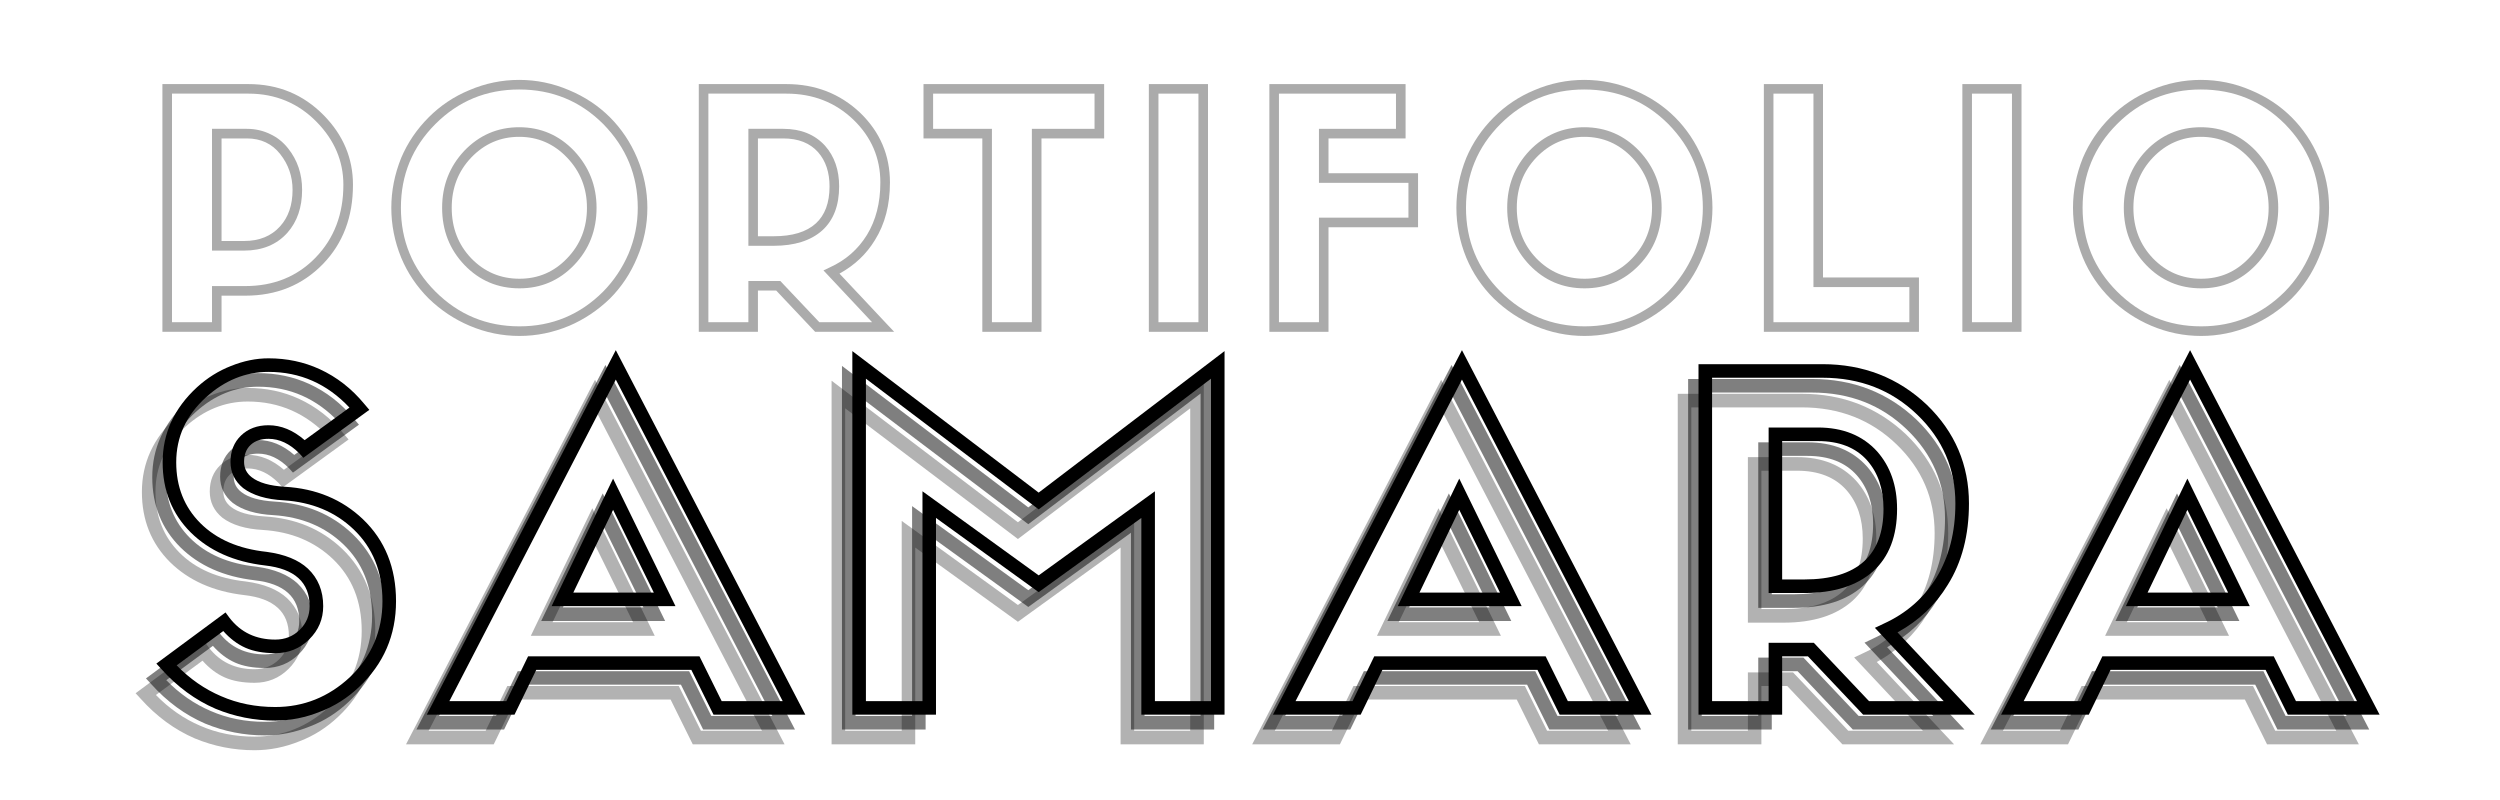 <svg xmlns="http://www.w3.org/2000/svg" xmlns:xlink="http://www.w3.org/1999/xlink" width="944" zoomAndPan="magnify" viewBox="0 0 708 226.5" height="302" preserveAspectRatio="xMidYMid meet" version="1.0"><defs><g/></defs><g fill="#ababab" fill-opacity="1"><g transform="translate(40.478, 92.61)"><g><path d="M 22.266 -8.875 L 22.266 1.359 L 5.516 1.359 L 5.516 -68.797 L 29.875 -68.797 C 38.32 -68.797 45.441 -65.844 51.234 -59.938 C 56.734 -54.32 59.484 -47.77 59.484 -40.281 C 59.484 -31.164 56.645 -23.68 50.969 -17.828 C 45.176 -11.859 37.844 -8.875 28.969 -8.875 Z M 8.234 -66.094 L 8.234 -1.359 L 19.562 -1.359 L 19.562 -11.594 L 28.969 -11.594 C 37.051 -11.594 43.703 -14.289 48.922 -19.688 C 54.148 -25.094 56.766 -31.957 56.766 -40.281 C 56.766 -46.977 54.258 -52.895 49.25 -58.031 C 44 -63.406 37.539 -66.094 29.875 -66.094 Z M 28.609 -21.641 L 19.562 -21.641 L 19.562 -56.125 L 29.422 -56.125 C 31.836 -56.125 34.07 -55.613 36.125 -54.594 C 38.051 -53.688 39.707 -52.359 41.094 -50.609 C 43.75 -47.285 45.078 -43.363 45.078 -38.844 C 45.078 -33.895 43.691 -29.848 40.922 -26.703 C 37.898 -23.328 33.797 -21.641 28.609 -21.641 Z M 22.266 -53.406 L 22.266 -24.359 L 28.609 -24.359 C 32.953 -24.359 36.363 -25.742 38.844 -28.516 C 41.195 -31.109 42.375 -34.551 42.375 -38.844 C 42.375 -42.645 41.207 -46.02 38.875 -48.969 C 36.551 -51.926 33.398 -53.406 29.422 -53.406 Z M 22.266 -53.406 "/></g></g></g><g fill="#ababab" fill-opacity="1"><g transform="translate(108.1, 92.61)"><g><path d="M 39.016 2.531 C 34.129 2.531 29.422 1.566 24.891 -0.359 C 20.609 -2.172 16.75 -4.738 13.312 -8.062 C 9.926 -11.438 7.328 -15.297 5.516 -19.641 C 3.648 -24.234 2.719 -28.941 2.719 -33.766 C 2.719 -38.535 3.648 -43.242 5.516 -47.891 C 7.328 -52.172 9.926 -56.004 13.312 -59.391 C 16.625 -62.711 20.457 -65.273 24.812 -67.078 C 29.332 -69.016 34.035 -69.984 38.922 -69.984 C 43.816 -69.984 48.523 -69.016 53.047 -67.078 C 57.516 -65.211 61.379 -62.648 64.641 -59.391 C 67.898 -56.129 70.461 -52.297 72.328 -47.891 C 74.266 -43.305 75.234 -38.598 75.234 -33.766 C 75.234 -28.879 74.266 -24.172 72.328 -19.641 C 70.461 -15.18 67.898 -11.32 64.641 -8.062 C 61.203 -4.738 57.367 -2.172 53.141 -0.359 C 48.555 1.566 43.848 2.531 39.016 2.531 Z M 38.922 -67.266 C 29.629 -67.266 21.723 -64.004 15.203 -57.484 C 8.691 -50.961 5.438 -43.055 5.438 -33.766 C 5.438 -24.473 8.691 -16.566 15.203 -10.047 C 21.785 -3.473 29.723 -0.188 39.016 -0.188 C 48.254 -0.188 56.16 -3.473 62.734 -10.047 C 65.754 -13.129 68.141 -16.691 69.891 -20.734 C 71.641 -24.898 72.516 -29.242 72.516 -33.766 C 72.516 -42.941 69.254 -50.848 62.734 -57.484 C 56.211 -64.004 48.273 -67.266 38.922 -67.266 Z M 39.016 -10.953 C 32.859 -10.953 27.664 -13.156 23.438 -17.562 C 19.219 -21.969 17.109 -27.367 17.109 -33.766 C 17.109 -40.047 19.191 -45.414 23.359 -49.875 C 27.641 -54.344 32.828 -56.578 38.922 -56.578 C 45.023 -56.578 50.219 -54.344 54.5 -49.875 C 58.727 -45.352 60.844 -39.984 60.844 -33.766 C 60.844 -27.367 58.727 -21.969 54.5 -17.562 C 50.27 -13.156 45.109 -10.953 39.016 -10.953 Z M 52.5 -47.969 C 48.758 -51.895 44.234 -53.859 38.922 -53.859 C 33.617 -53.859 29.094 -51.898 25.344 -47.984 C 21.664 -44.117 19.828 -39.379 19.828 -33.766 C 19.828 -28.098 21.664 -23.332 25.344 -19.469 C 29.094 -15.602 33.648 -13.672 39.016 -13.672 C 44.328 -13.672 48.828 -15.602 52.516 -19.469 C 56.254 -23.332 58.125 -28.098 58.125 -33.766 C 58.125 -39.316 56.25 -44.051 52.5 -47.969 Z M 52.5 -47.969 "/></g></g></g><g fill="#ababab" fill-opacity="1"><g transform="translate(192.379, 92.61)"><g><path d="M 45.359 -15.125 L 60.844 1.359 L 38.469 1.359 L 27.438 -10.328 L 22.266 -10.328 L 22.266 1.359 L 5.516 1.359 L 5.516 -68.797 L 30.328 -68.797 C 38.535 -68.797 45.504 -66.082 51.234 -60.656 C 56.848 -55.227 59.656 -48.648 59.656 -40.922 C 59.656 -34.586 58.238 -29.156 55.406 -24.625 C 52.988 -20.645 49.641 -17.477 45.359 -15.125 Z M 28.609 -13.031 L 39.656 -1.359 L 54.594 -1.359 L 40.828 -16.031 L 42.547 -16.844 C 47.078 -18.895 50.609 -21.973 53.141 -26.078 C 55.672 -30.234 56.938 -35.18 56.938 -40.922 C 56.938 -47.859 54.406 -53.773 49.344 -58.672 C 44.207 -63.617 37.867 -66.094 30.328 -66.094 L 8.234 -66.094 L 8.234 -1.359 L 19.562 -1.359 L 19.562 -13.031 Z M 26.703 -23 L 19.562 -23 L 19.562 -56.125 L 29.422 -56.125 C 34.43 -56.125 38.383 -54.523 41.281 -51.328 C 43.938 -48.316 45.266 -44.484 45.266 -39.828 C 45.266 -34.398 43.664 -30.238 40.469 -27.344 C 37.207 -24.445 32.617 -23 26.703 -23 Z M 22.266 -53.406 L 22.266 -25.703 L 26.703 -25.703 C 32.016 -25.703 36 -26.91 38.656 -29.328 C 41.25 -31.68 42.547 -35.18 42.547 -39.828 C 42.547 -43.816 41.461 -47.047 39.297 -49.516 C 36.992 -52.109 33.703 -53.406 29.422 -53.406 Z M 22.266 -53.406 "/></g></g></g><g fill="#ababab" fill-opacity="1"><g transform="translate(260.725, 92.61)"><g><path d="M 34.219 -53.406 L 34.219 1.359 L 17.469 1.359 L 17.469 -53.406 L 0.812 -53.406 L 0.812 -68.797 L 51.969 -68.797 L 51.969 -53.406 Z M 20.188 -56.125 L 20.188 -1.359 L 31.5 -1.359 L 31.5 -56.125 L 49.25 -56.125 L 49.25 -66.094 L 3.531 -66.094 L 3.531 -56.125 Z M 20.188 -56.125 "/></g></g></g><g fill="#ababab" fill-opacity="1"><g transform="translate(319.838, 92.61)"><g><path d="M 22.266 -68.797 L 22.266 1.359 L 5.516 1.359 L 5.516 -68.797 Z M 8.234 -66.094 L 8.234 -1.359 L 19.562 -1.359 L 19.562 -66.094 Z M 8.234 -66.094 "/></g></g></g><g fill="#ababab" fill-opacity="1"><g transform="translate(353.966, 92.61)"><g><path d="M 22.266 -28.25 L 22.266 1.359 L 5.516 1.359 L 5.516 -68.797 L 44.094 -68.797 L 44.094 -53.406 L 22.266 -53.406 L 22.266 -43.547 L 47.625 -43.547 L 47.625 -28.25 Z M 8.234 -66.094 L 8.234 -1.359 L 19.562 -1.359 L 19.562 -30.969 L 44.906 -30.969 L 44.906 -40.828 L 19.562 -40.828 L 19.562 -56.125 L 41.375 -56.125 L 41.375 -66.094 Z M 8.234 -66.094 "/></g></g></g><g fill="#ababab" fill-opacity="1"><g transform="translate(409.73, 92.61)"><g><path d="M 39.016 2.531 C 34.129 2.531 29.422 1.566 24.891 -0.359 C 20.609 -2.172 16.75 -4.738 13.312 -8.062 C 9.926 -11.438 7.328 -15.297 5.516 -19.641 C 3.648 -24.234 2.719 -28.941 2.719 -33.766 C 2.719 -38.535 3.648 -43.242 5.516 -47.891 C 7.328 -52.172 9.926 -56.004 13.312 -59.391 C 16.625 -62.711 20.457 -65.273 24.812 -67.078 C 29.332 -69.016 34.035 -69.984 38.922 -69.984 C 43.816 -69.984 48.523 -69.016 53.047 -67.078 C 57.516 -65.211 61.379 -62.648 64.641 -59.391 C 67.898 -56.129 70.461 -52.297 72.328 -47.891 C 74.266 -43.305 75.234 -38.598 75.234 -33.766 C 75.234 -28.879 74.266 -24.172 72.328 -19.641 C 70.461 -15.18 67.898 -11.32 64.641 -8.062 C 61.203 -4.738 57.367 -2.172 53.141 -0.359 C 48.555 1.566 43.848 2.531 39.016 2.531 Z M 38.922 -67.266 C 29.629 -67.266 21.723 -64.004 15.203 -57.484 C 8.691 -50.961 5.438 -43.055 5.438 -33.766 C 5.438 -24.473 8.691 -16.566 15.203 -10.047 C 21.785 -3.473 29.723 -0.188 39.016 -0.188 C 48.254 -0.188 56.16 -3.473 62.734 -10.047 C 65.754 -13.129 68.141 -16.691 69.891 -20.734 C 71.641 -24.898 72.516 -29.242 72.516 -33.766 C 72.516 -42.941 69.254 -50.848 62.734 -57.484 C 56.211 -64.004 48.273 -67.266 38.922 -67.266 Z M 39.016 -10.953 C 32.859 -10.953 27.664 -13.156 23.438 -17.562 C 19.219 -21.969 17.109 -27.367 17.109 -33.766 C 17.109 -40.047 19.191 -45.414 23.359 -49.875 C 27.641 -54.344 32.828 -56.578 38.922 -56.578 C 45.023 -56.578 50.219 -54.344 54.5 -49.875 C 58.727 -45.352 60.844 -39.984 60.844 -33.766 C 60.844 -27.367 58.727 -21.969 54.5 -17.562 C 50.27 -13.156 45.109 -10.953 39.016 -10.953 Z M 52.5 -47.969 C 48.758 -51.895 44.234 -53.859 38.922 -53.859 C 33.617 -53.859 29.094 -51.898 25.344 -47.984 C 21.664 -44.117 19.828 -39.379 19.828 -33.766 C 19.828 -28.098 21.664 -23.332 25.344 -19.469 C 29.094 -15.602 33.648 -13.672 39.016 -13.672 C 44.328 -13.672 48.828 -15.602 52.516 -19.469 C 56.254 -23.332 58.125 -28.098 58.125 -33.766 C 58.125 -39.316 56.25 -44.051 52.5 -47.969 Z M 52.5 -47.969 "/></g></g></g><g fill="#ababab" fill-opacity="1"><g transform="translate(494.008, 92.61)"><g><path d="M 49.438 -14.031 L 49.438 1.359 L 5.516 1.359 L 5.516 -68.797 L 22.266 -68.797 L 22.266 -14.031 Z M 8.234 -66.094 L 8.234 -1.359 L 46.719 -1.359 L 46.719 -11.312 L 19.562 -11.312 L 19.562 -66.094 Z M 8.234 -66.094 "/></g></g></g><g fill="#ababab" fill-opacity="1"><g transform="translate(550.225, 92.61)"><g><path d="M 22.266 -68.797 L 22.266 1.359 L 5.516 1.359 L 5.516 -68.797 Z M 8.234 -66.094 L 8.234 -1.359 L 19.562 -1.359 L 19.562 -66.094 Z M 8.234 -66.094 "/></g></g></g><g fill="#ababab" fill-opacity="1"><g transform="translate(584.353, 92.61)"><g><path d="M 39.016 2.531 C 34.129 2.531 29.422 1.566 24.891 -0.359 C 20.609 -2.172 16.75 -4.738 13.312 -8.062 C 9.926 -11.438 7.328 -15.297 5.516 -19.641 C 3.648 -24.234 2.719 -28.941 2.719 -33.766 C 2.719 -38.535 3.648 -43.242 5.516 -47.891 C 7.328 -52.172 9.926 -56.004 13.312 -59.391 C 16.625 -62.711 20.457 -65.273 24.812 -67.078 C 29.332 -69.016 34.035 -69.984 38.922 -69.984 C 43.816 -69.984 48.523 -69.016 53.047 -67.078 C 57.516 -65.211 61.379 -62.648 64.641 -59.391 C 67.898 -56.129 70.461 -52.297 72.328 -47.891 C 74.266 -43.305 75.234 -38.598 75.234 -33.766 C 75.234 -28.879 74.266 -24.172 72.328 -19.641 C 70.461 -15.18 67.898 -11.32 64.641 -8.062 C 61.203 -4.738 57.367 -2.172 53.141 -0.359 C 48.555 1.566 43.848 2.531 39.016 2.531 Z M 38.922 -67.266 C 29.629 -67.266 21.723 -64.004 15.203 -57.484 C 8.691 -50.961 5.438 -43.055 5.438 -33.766 C 5.438 -24.473 8.691 -16.566 15.203 -10.047 C 21.785 -3.473 29.723 -0.188 39.016 -0.188 C 48.254 -0.188 56.16 -3.473 62.734 -10.047 C 65.754 -13.129 68.141 -16.691 69.891 -20.734 C 71.641 -24.898 72.516 -29.242 72.516 -33.766 C 72.516 -42.941 69.254 -50.848 62.734 -57.484 C 56.211 -64.004 48.273 -67.266 38.922 -67.266 Z M 39.016 -10.953 C 32.859 -10.953 27.664 -13.156 23.438 -17.562 C 19.219 -21.969 17.109 -27.367 17.109 -33.766 C 17.109 -40.047 19.191 -45.414 23.359 -49.875 C 27.641 -54.344 32.828 -56.578 38.922 -56.578 C 45.023 -56.578 50.219 -54.344 54.5 -49.875 C 58.727 -45.352 60.844 -39.984 60.844 -33.766 C 60.844 -27.367 58.727 -21.969 54.5 -17.562 C 50.27 -13.156 45.109 -10.953 39.016 -10.953 Z M 52.5 -47.969 C 48.758 -51.895 44.234 -53.859 38.922 -53.859 C 33.617 -53.859 29.094 -51.898 25.344 -47.984 C 21.664 -44.117 19.828 -39.379 19.828 -33.766 C 19.828 -28.098 21.664 -23.332 25.344 -19.469 C 29.094 -15.602 33.648 -13.672 39.016 -13.672 C 44.328 -13.672 48.828 -15.602 52.516 -19.469 C 56.254 -23.332 58.125 -28.098 58.125 -33.766 C 58.125 -39.316 56.25 -44.051 52.5 -47.969 Z M 52.5 -47.969 "/></g></g></g><g fill="#000000" fill-opacity="0.302"><g transform="translate(36.731, 208.869)"><g><path d="M 35.344 3.594 C 29.457 3.594 23.82 2.477 18.438 0.25 C 12.719 -2.219 7.598 -5.973 3.078 -11.016 L 1.672 -12.547 L 21.266 -27.031 L 22.406 -25.484 C 25.57 -21.391 29.883 -19.344 35.344 -19.344 C 38.082 -19.344 40.391 -20.258 42.266 -22.094 C 44.141 -23.926 45.078 -26.164 45.078 -28.812 C 45.078 -35.562 40.852 -39.406 32.406 -40.344 C 23.695 -41.363 16.695 -44.477 11.406 -49.688 C 6.102 -54.988 3.453 -61.609 3.453 -69.547 C 3.453 -77.742 6.695 -84.832 13.188 -90.812 C 16.094 -93.457 19.297 -95.461 22.797 -96.828 C 26.379 -98.273 29.922 -99 33.422 -99 C 38.629 -99 43.457 -97.977 47.906 -95.938 C 52.77 -93.707 56.992 -90.414 60.578 -86.062 L 61.984 -84.406 L 43.297 -70.828 L 42.141 -72.109 C 39.41 -74.836 36.504 -76.203 33.422 -76.203 C 31.285 -76.203 29.598 -75.625 28.359 -74.469 C 27.129 -73.32 26.516 -71.723 26.516 -69.672 C 26.516 -67.879 27.238 -66.426 28.688 -65.312 C 30.656 -63.781 33.773 -62.883 38.047 -62.625 C 46.922 -62.113 54.305 -59.039 60.203 -53.406 C 66.43 -47.426 69.547 -39.695 69.547 -30.219 C 69.547 -20.57 66.047 -12.461 59.047 -5.891 C 55.797 -2.816 52.164 -0.508 48.156 1.031 C 43.969 2.738 39.695 3.594 35.344 3.594 Z M 20.625 -21.766 L 7.422 -12.047 C 11.18 -8.203 15.367 -5.297 19.984 -3.328 C 24.68 -1.273 29.801 -0.25 35.344 -0.25 C 43.375 -0.25 50.422 -3.066 56.484 -8.703 C 62.629 -14.598 65.703 -21.77 65.703 -30.219 C 65.703 -38.594 62.969 -45.383 57.5 -50.594 C 52.289 -55.539 45.719 -58.27 37.781 -58.781 C 32.832 -59.039 28.988 -60.195 26.25 -62.25 C 23.863 -64.207 22.672 -66.68 22.672 -69.672 C 22.672 -72.742 23.672 -75.238 25.672 -77.156 C 27.68 -79.082 30.266 -80.047 33.422 -80.047 C 37.016 -80.047 40.43 -78.641 43.672 -75.828 L 56.359 -85.047 C 50.035 -91.785 42.391 -95.156 33.422 -95.156 C 26.93 -95.156 21.039 -92.766 15.75 -87.984 C 10.113 -82.867 7.297 -76.723 7.297 -69.547 C 7.297 -62.629 9.578 -56.883 14.141 -52.312 C 18.711 -47.75 24.973 -45.039 32.922 -44.188 C 38.035 -43.5 41.922 -41.922 44.578 -39.453 C 47.473 -36.711 48.922 -33.164 48.922 -28.812 C 48.922 -25.145 47.598 -22.008 44.953 -19.406 C 42.305 -16.801 39.102 -15.5 35.344 -15.5 C 32.02 -15.5 29.203 -16.008 26.891 -17.031 C 24.586 -18.062 22.5 -19.641 20.625 -21.766 Z M 20.625 -21.766 "/></g></g></g><g fill="#000000" fill-opacity="0.302"><g transform="translate(118.188, 208.869)"><g><path d="M 50.328 -101.312 L 104 1.922 L 78 1.922 L 71.719 -10.766 L 27.797 -10.766 L 21.641 1.922 L -3.203 1.922 Z M 74.031 -14.594 L 80.312 -1.922 L 97.594 -1.922 L 50.328 -92.984 L 3.203 -1.922 L 19.344 -1.922 L 25.484 -14.594 Z M 49.562 -64.938 L 67.234 -28.812 L 32.141 -28.812 Z M 49.562 -56.094 L 38.297 -32.656 L 61.094 -32.656 Z M 49.562 -56.094 "/></g></g></g><g fill="#000000" fill-opacity="0.302"><g transform="translate(227.694, 208.869)"><g><path d="M 113.219 -101.047 L 113.219 1.922 L 89.656 1.922 L 89.656 -53.797 L 60.578 -32.781 L 31.5 -53.797 L 31.5 1.922 L 7.812 1.922 L 7.812 -101.047 L 60.578 -60.969 Z M 93.5 -61.344 L 93.5 -1.922 L 109.375 -1.922 L 109.375 -93.234 L 60.578 -56.219 L 11.656 -93.234 L 11.656 -1.922 L 27.672 -1.922 L 27.672 -61.344 L 60.578 -37.531 Z M 93.5 -61.344 "/></g></g></g><g fill="#000000" fill-opacity="0.302"><g transform="translate(357.821, 208.869)"><g><path d="M 50.328 -101.312 L 104 1.922 L 78 1.922 L 71.719 -10.766 L 27.797 -10.766 L 21.641 1.922 L -3.203 1.922 Z M 74.031 -14.594 L 80.312 -1.922 L 97.594 -1.922 L 50.328 -92.984 L 3.203 -1.922 L 19.344 -1.922 L 25.484 -14.594 Z M 49.562 -64.938 L 67.234 -28.812 L 32.141 -28.812 Z M 49.562 -56.094 L 38.297 -32.656 L 61.094 -32.656 Z M 49.562 -56.094 "/></g></g></g><g fill="#000000" fill-opacity="0.302"><g transform="translate(467.327, 208.869)"><g><path d="M 64.172 -21.391 L 86.062 1.922 L 54.438 1.922 L 38.812 -14.594 L 31.5 -14.594 L 31.5 1.922 L 7.812 1.922 L 7.812 -97.344 L 42.906 -97.344 C 54.52 -97.344 64.383 -93.5 72.5 -85.812 C 80.438 -78.125 84.406 -68.816 84.406 -57.891 C 84.406 -48.922 82.398 -41.238 78.391 -34.844 C 74.973 -29.207 70.234 -24.723 64.172 -21.391 Z M 40.469 -18.438 L 56.094 -1.922 L 77.234 -1.922 L 57.766 -22.672 L 60.203 -23.828 C 66.598 -26.723 71.594 -31.078 75.188 -36.891 C 78.77 -42.773 80.562 -49.773 80.562 -57.891 C 80.562 -67.711 76.973 -76.082 69.797 -83 C 62.547 -90 53.582 -93.5 42.906 -93.5 L 11.656 -93.5 L 11.656 -1.922 L 27.672 -1.922 L 27.672 -18.438 Z M 37.781 -32.531 L 27.672 -32.531 L 27.672 -79.406 L 41.625 -79.406 C 48.707 -79.406 54.301 -77.145 58.406 -72.625 C 62.164 -68.352 64.047 -62.93 64.047 -56.359 C 64.047 -48.672 61.781 -42.773 57.25 -38.672 C 52.633 -34.578 46.145 -32.531 37.781 -32.531 Z M 31.5 -75.562 L 31.5 -36.375 L 37.781 -36.375 C 45.289 -36.375 50.926 -38.082 54.688 -41.5 C 58.363 -44.832 60.203 -49.785 60.203 -56.359 C 60.203 -61.992 58.664 -66.562 55.594 -70.062 C 52.344 -73.727 47.688 -75.562 41.625 -75.562 Z M 31.5 -75.562 "/></g></g></g><g fill="#000000" fill-opacity="0.302"><g transform="translate(564.025, 208.869)"><g><path d="M 50.328 -101.312 L 104 1.922 L 78 1.922 L 71.719 -10.766 L 27.797 -10.766 L 21.641 1.922 L -3.203 1.922 Z M 74.031 -14.594 L 80.312 -1.922 L 97.594 -1.922 L 50.328 -92.984 L 3.203 -1.922 L 19.344 -1.922 L 25.484 -14.594 Z M 49.562 -64.938 L 67.234 -28.812 L 32.141 -28.812 Z M 49.562 -56.094 L 38.297 -32.656 L 61.094 -32.656 Z M 49.562 -56.094 "/></g></g></g><g fill="#000000" fill-opacity="0.502"><g transform="translate(39.669, 204.672)"><g><path d="M 35.344 3.594 C 29.457 3.594 23.82 2.477 18.438 0.25 C 12.719 -2.219 7.598 -5.973 3.078 -11.016 L 1.672 -12.547 L 21.266 -27.031 L 22.406 -25.484 C 25.57 -21.391 29.883 -19.344 35.344 -19.344 C 38.082 -19.344 40.391 -20.258 42.266 -22.094 C 44.141 -23.926 45.078 -26.164 45.078 -28.812 C 45.078 -35.562 40.852 -39.406 32.406 -40.344 C 23.695 -41.363 16.695 -44.477 11.406 -49.688 C 6.102 -54.988 3.453 -61.609 3.453 -69.547 C 3.453 -77.742 6.695 -84.832 13.188 -90.812 C 16.094 -93.457 19.297 -95.461 22.797 -96.828 C 26.379 -98.273 29.922 -99 33.422 -99 C 38.629 -99 43.457 -97.977 47.906 -95.938 C 52.77 -93.707 56.992 -90.414 60.578 -86.062 L 61.984 -84.406 L 43.297 -70.828 L 42.141 -72.109 C 39.41 -74.836 36.504 -76.203 33.422 -76.203 C 31.285 -76.203 29.598 -75.625 28.359 -74.469 C 27.129 -73.32 26.516 -71.723 26.516 -69.672 C 26.516 -67.879 27.238 -66.426 28.688 -65.312 C 30.656 -63.781 33.773 -62.883 38.047 -62.625 C 46.922 -62.113 54.305 -59.039 60.203 -53.406 C 66.43 -47.426 69.547 -39.695 69.547 -30.219 C 69.547 -20.57 66.047 -12.461 59.047 -5.891 C 55.797 -2.816 52.164 -0.508 48.156 1.031 C 43.969 2.738 39.695 3.594 35.344 3.594 Z M 20.625 -21.766 L 7.422 -12.047 C 11.18 -8.203 15.367 -5.297 19.984 -3.328 C 24.68 -1.273 29.801 -0.25 35.344 -0.25 C 43.375 -0.25 50.422 -3.066 56.484 -8.703 C 62.629 -14.598 65.703 -21.77 65.703 -30.219 C 65.703 -38.594 62.969 -45.383 57.5 -50.594 C 52.289 -55.539 45.719 -58.27 37.781 -58.781 C 32.832 -59.039 28.988 -60.195 26.25 -62.25 C 23.863 -64.207 22.672 -66.68 22.672 -69.672 C 22.672 -72.742 23.672 -75.238 25.672 -77.156 C 27.68 -79.082 30.266 -80.047 33.422 -80.047 C 37.016 -80.047 40.43 -78.641 43.672 -75.828 L 56.359 -85.047 C 50.035 -91.785 42.391 -95.156 33.422 -95.156 C 26.93 -95.156 21.039 -92.766 15.75 -87.984 C 10.113 -82.867 7.297 -76.723 7.297 -69.547 C 7.297 -62.629 9.578 -56.883 14.141 -52.312 C 18.711 -47.75 24.973 -45.039 32.922 -44.188 C 38.035 -43.5 41.922 -41.922 44.578 -39.453 C 47.473 -36.711 48.922 -33.164 48.922 -28.812 C 48.922 -25.145 47.598 -22.008 44.953 -19.406 C 42.305 -16.801 39.102 -15.5 35.344 -15.5 C 32.02 -15.5 29.203 -16.008 26.891 -17.031 C 24.586 -18.062 22.5 -19.641 20.625 -21.766 Z M 20.625 -21.766 "/></g></g></g><g fill="#000000" fill-opacity="0.502"><g transform="translate(121.127, 204.672)"><g><path d="M 50.328 -101.312 L 104 1.922 L 78 1.922 L 71.719 -10.766 L 27.797 -10.766 L 21.641 1.922 L -3.203 1.922 Z M 74.031 -14.594 L 80.312 -1.922 L 97.594 -1.922 L 50.328 -92.984 L 3.203 -1.922 L 19.344 -1.922 L 25.484 -14.594 Z M 49.562 -64.938 L 67.234 -28.812 L 32.141 -28.812 Z M 49.562 -56.094 L 38.297 -32.656 L 61.094 -32.656 Z M 49.562 -56.094 "/></g></g></g><g fill="#000000" fill-opacity="0.502"><g transform="translate(230.633, 204.672)"><g><path d="M 113.219 -101.047 L 113.219 1.922 L 89.656 1.922 L 89.656 -53.797 L 60.578 -32.781 L 31.5 -53.797 L 31.5 1.922 L 7.812 1.922 L 7.812 -101.047 L 60.578 -60.969 Z M 93.5 -61.344 L 93.5 -1.922 L 109.375 -1.922 L 109.375 -93.234 L 60.578 -56.219 L 11.656 -93.234 L 11.656 -1.922 L 27.672 -1.922 L 27.672 -61.344 L 60.578 -37.531 Z M 93.5 -61.344 "/></g></g></g><g fill="#000000" fill-opacity="0.502"><g transform="translate(360.759, 204.672)"><g><path d="M 50.328 -101.312 L 104 1.922 L 78 1.922 L 71.719 -10.766 L 27.797 -10.766 L 21.641 1.922 L -3.203 1.922 Z M 74.031 -14.594 L 80.312 -1.922 L 97.594 -1.922 L 50.328 -92.984 L 3.203 -1.922 L 19.344 -1.922 L 25.484 -14.594 Z M 49.562 -64.938 L 67.234 -28.812 L 32.141 -28.812 Z M 49.562 -56.094 L 38.297 -32.656 L 61.094 -32.656 Z M 49.562 -56.094 "/></g></g></g><g fill="#000000" fill-opacity="0.502"><g transform="translate(470.265, 204.672)"><g><path d="M 64.172 -21.391 L 86.062 1.922 L 54.438 1.922 L 38.812 -14.594 L 31.5 -14.594 L 31.5 1.922 L 7.812 1.922 L 7.812 -97.344 L 42.906 -97.344 C 54.52 -97.344 64.383 -93.5 72.5 -85.812 C 80.438 -78.125 84.406 -68.816 84.406 -57.891 C 84.406 -48.922 82.398 -41.238 78.391 -34.844 C 74.973 -29.207 70.234 -24.723 64.172 -21.391 Z M 40.469 -18.438 L 56.094 -1.922 L 77.234 -1.922 L 57.766 -22.672 L 60.203 -23.828 C 66.598 -26.723 71.594 -31.078 75.188 -36.891 C 78.77 -42.773 80.562 -49.773 80.562 -57.891 C 80.562 -67.711 76.973 -76.082 69.797 -83 C 62.547 -90 53.582 -93.5 42.906 -93.5 L 11.656 -93.5 L 11.656 -1.922 L 27.672 -1.922 L 27.672 -18.438 Z M 37.781 -32.531 L 27.672 -32.531 L 27.672 -79.406 L 41.625 -79.406 C 48.707 -79.406 54.301 -77.145 58.406 -72.625 C 62.164 -68.352 64.047 -62.93 64.047 -56.359 C 64.047 -48.672 61.781 -42.773 57.25 -38.672 C 52.633 -34.578 46.145 -32.531 37.781 -32.531 Z M 31.5 -75.562 L 31.5 -36.375 L 37.781 -36.375 C 45.289 -36.375 50.926 -38.082 54.688 -41.5 C 58.363 -44.832 60.203 -49.785 60.203 -56.359 C 60.203 -61.992 58.664 -66.562 55.594 -70.062 C 52.344 -73.727 47.688 -75.562 41.625 -75.562 Z M 31.5 -75.562 "/></g></g></g><g fill="#000000" fill-opacity="0.502"><g transform="translate(566.964, 204.672)"><g><path d="M 50.328 -101.312 L 104 1.922 L 78 1.922 L 71.719 -10.766 L 27.797 -10.766 L 21.641 1.922 L -3.203 1.922 Z M 74.031 -14.594 L 80.312 -1.922 L 97.594 -1.922 L 50.328 -92.984 L 3.203 -1.922 L 19.344 -1.922 L 25.484 -14.594 Z M 49.562 -64.938 L 67.234 -28.812 L 32.141 -28.812 Z M 49.562 -56.094 L 38.297 -32.656 L 61.094 -32.656 Z M 49.562 -56.094 "/></g></g></g><g fill="#000000" fill-opacity="1"><g transform="translate(42.608, 200.476)"><g><path d="M 35.344 3.594 C 29.457 3.594 23.82 2.477 18.438 0.25 C 12.719 -2.219 7.598 -5.973 3.078 -11.016 L 1.672 -12.547 L 21.266 -27.031 L 22.406 -25.484 C 25.57 -21.391 29.883 -19.344 35.344 -19.344 C 38.082 -19.344 40.391 -20.258 42.266 -22.094 C 44.141 -23.926 45.078 -26.164 45.078 -28.812 C 45.078 -35.562 40.852 -39.406 32.406 -40.344 C 23.695 -41.363 16.695 -44.477 11.406 -49.688 C 6.102 -54.988 3.453 -61.609 3.453 -69.547 C 3.453 -77.742 6.695 -84.832 13.188 -90.812 C 16.094 -93.457 19.297 -95.461 22.797 -96.828 C 26.379 -98.273 29.922 -99 33.422 -99 C 38.629 -99 43.457 -97.977 47.906 -95.938 C 52.77 -93.707 56.992 -90.414 60.578 -86.062 L 61.984 -84.406 L 43.297 -70.828 L 42.141 -72.109 C 39.41 -74.836 36.504 -76.203 33.422 -76.203 C 31.285 -76.203 29.598 -75.625 28.359 -74.469 C 27.129 -73.32 26.516 -71.723 26.516 -69.672 C 26.516 -67.879 27.238 -66.426 28.688 -65.312 C 30.656 -63.781 33.773 -62.883 38.047 -62.625 C 46.922 -62.113 54.305 -59.039 60.203 -53.406 C 66.43 -47.426 69.547 -39.695 69.547 -30.219 C 69.547 -20.57 66.047 -12.461 59.047 -5.891 C 55.797 -2.816 52.164 -0.508 48.156 1.031 C 43.969 2.738 39.695 3.594 35.344 3.594 Z M 20.625 -21.766 L 7.422 -12.047 C 11.18 -8.203 15.367 -5.297 19.984 -3.328 C 24.68 -1.273 29.801 -0.25 35.344 -0.25 C 43.375 -0.25 50.422 -3.066 56.484 -8.703 C 62.629 -14.598 65.703 -21.77 65.703 -30.219 C 65.703 -38.594 62.969 -45.383 57.5 -50.594 C 52.289 -55.539 45.719 -58.27 37.781 -58.781 C 32.832 -59.039 28.988 -60.195 26.25 -62.25 C 23.863 -64.207 22.672 -66.68 22.672 -69.672 C 22.672 -72.742 23.672 -75.238 25.672 -77.156 C 27.68 -79.082 30.266 -80.047 33.422 -80.047 C 37.016 -80.047 40.43 -78.641 43.672 -75.828 L 56.359 -85.047 C 50.035 -91.785 42.391 -95.156 33.422 -95.156 C 26.93 -95.156 21.039 -92.766 15.75 -87.984 C 10.113 -82.867 7.297 -76.723 7.297 -69.547 C 7.297 -62.629 9.578 -56.883 14.141 -52.312 C 18.711 -47.75 24.973 -45.039 32.922 -44.188 C 38.035 -43.5 41.922 -41.922 44.578 -39.453 C 47.473 -36.711 48.922 -33.164 48.922 -28.812 C 48.922 -25.145 47.598 -22.008 44.953 -19.406 C 42.305 -16.801 39.102 -15.5 35.344 -15.5 C 32.02 -15.5 29.203 -16.008 26.891 -17.031 C 24.586 -18.062 22.5 -19.641 20.625 -21.766 Z M 20.625 -21.766 "/></g></g></g><g fill="#000000" fill-opacity="1"><g transform="translate(124.065, 200.476)"><g><path d="M 50.328 -101.312 L 104 1.922 L 78 1.922 L 71.719 -10.766 L 27.797 -10.766 L 21.641 1.922 L -3.203 1.922 Z M 74.031 -14.594 L 80.312 -1.922 L 97.594 -1.922 L 50.328 -92.984 L 3.203 -1.922 L 19.344 -1.922 L 25.484 -14.594 Z M 49.562 -64.938 L 67.234 -28.812 L 32.141 -28.812 Z M 49.562 -56.094 L 38.297 -32.656 L 61.094 -32.656 Z M 49.562 -56.094 "/></g></g></g><g fill="#000000" fill-opacity="1"><g transform="translate(233.572, 200.476)"><g><path d="M 113.219 -101.047 L 113.219 1.922 L 89.656 1.922 L 89.656 -53.797 L 60.578 -32.781 L 31.5 -53.797 L 31.5 1.922 L 7.812 1.922 L 7.812 -101.047 L 60.578 -60.969 Z M 93.5 -61.344 L 93.5 -1.922 L 109.375 -1.922 L 109.375 -93.234 L 60.578 -56.219 L 11.656 -93.234 L 11.656 -1.922 L 27.672 -1.922 L 27.672 -61.344 L 60.578 -37.531 Z M 93.5 -61.344 "/></g></g></g><g fill="#000000" fill-opacity="1"><g transform="translate(363.698, 200.476)"><g><path d="M 50.328 -101.312 L 104 1.922 L 78 1.922 L 71.719 -10.766 L 27.797 -10.766 L 21.641 1.922 L -3.203 1.922 Z M 74.031 -14.594 L 80.312 -1.922 L 97.594 -1.922 L 50.328 -92.984 L 3.203 -1.922 L 19.344 -1.922 L 25.484 -14.594 Z M 49.562 -64.938 L 67.234 -28.812 L 32.141 -28.812 Z M 49.562 -56.094 L 38.297 -32.656 L 61.094 -32.656 Z M 49.562 -56.094 "/></g></g></g><g fill="#000000" fill-opacity="1"><g transform="translate(473.204, 200.476)"><g><path d="M 64.172 -21.391 L 86.062 1.922 L 54.438 1.922 L 38.812 -14.594 L 31.5 -14.594 L 31.5 1.922 L 7.812 1.922 L 7.812 -97.344 L 42.906 -97.344 C 54.52 -97.344 64.383 -93.5 72.5 -85.812 C 80.438 -78.125 84.406 -68.816 84.406 -57.891 C 84.406 -48.922 82.398 -41.238 78.391 -34.844 C 74.973 -29.207 70.234 -24.723 64.172 -21.391 Z M 40.469 -18.438 L 56.094 -1.922 L 77.234 -1.922 L 57.766 -22.672 L 60.203 -23.828 C 66.598 -26.723 71.594 -31.078 75.188 -36.891 C 78.77 -42.773 80.562 -49.773 80.562 -57.891 C 80.562 -67.711 76.973 -76.082 69.797 -83 C 62.547 -90 53.582 -93.5 42.906 -93.5 L 11.656 -93.5 L 11.656 -1.922 L 27.672 -1.922 L 27.672 -18.438 Z M 37.781 -32.531 L 27.672 -32.531 L 27.672 -79.406 L 41.625 -79.406 C 48.707 -79.406 54.301 -77.145 58.406 -72.625 C 62.164 -68.352 64.047 -62.93 64.047 -56.359 C 64.047 -48.672 61.781 -42.773 57.25 -38.672 C 52.633 -34.578 46.145 -32.531 37.781 -32.531 Z M 31.5 -75.562 L 31.5 -36.375 L 37.781 -36.375 C 45.289 -36.375 50.926 -38.082 54.688 -41.5 C 58.363 -44.832 60.203 -49.785 60.203 -56.359 C 60.203 -61.992 58.664 -66.562 55.594 -70.062 C 52.344 -73.727 47.688 -75.562 41.625 -75.562 Z M 31.5 -75.562 "/></g></g></g><g fill="#000000" fill-opacity="1"><g transform="translate(569.903, 200.476)"><g><path d="M 50.328 -101.312 L 104 1.922 L 78 1.922 L 71.719 -10.766 L 27.797 -10.766 L 21.641 1.922 L -3.203 1.922 Z M 74.031 -14.594 L 80.312 -1.922 L 97.594 -1.922 L 50.328 -92.984 L 3.203 -1.922 L 19.344 -1.922 L 25.484 -14.594 Z M 49.562 -64.938 L 67.234 -28.812 L 32.141 -28.812 Z M 49.562 -56.094 L 38.297 -32.656 L 61.094 -32.656 Z M 49.562 -56.094 "/></g></g></g></svg>